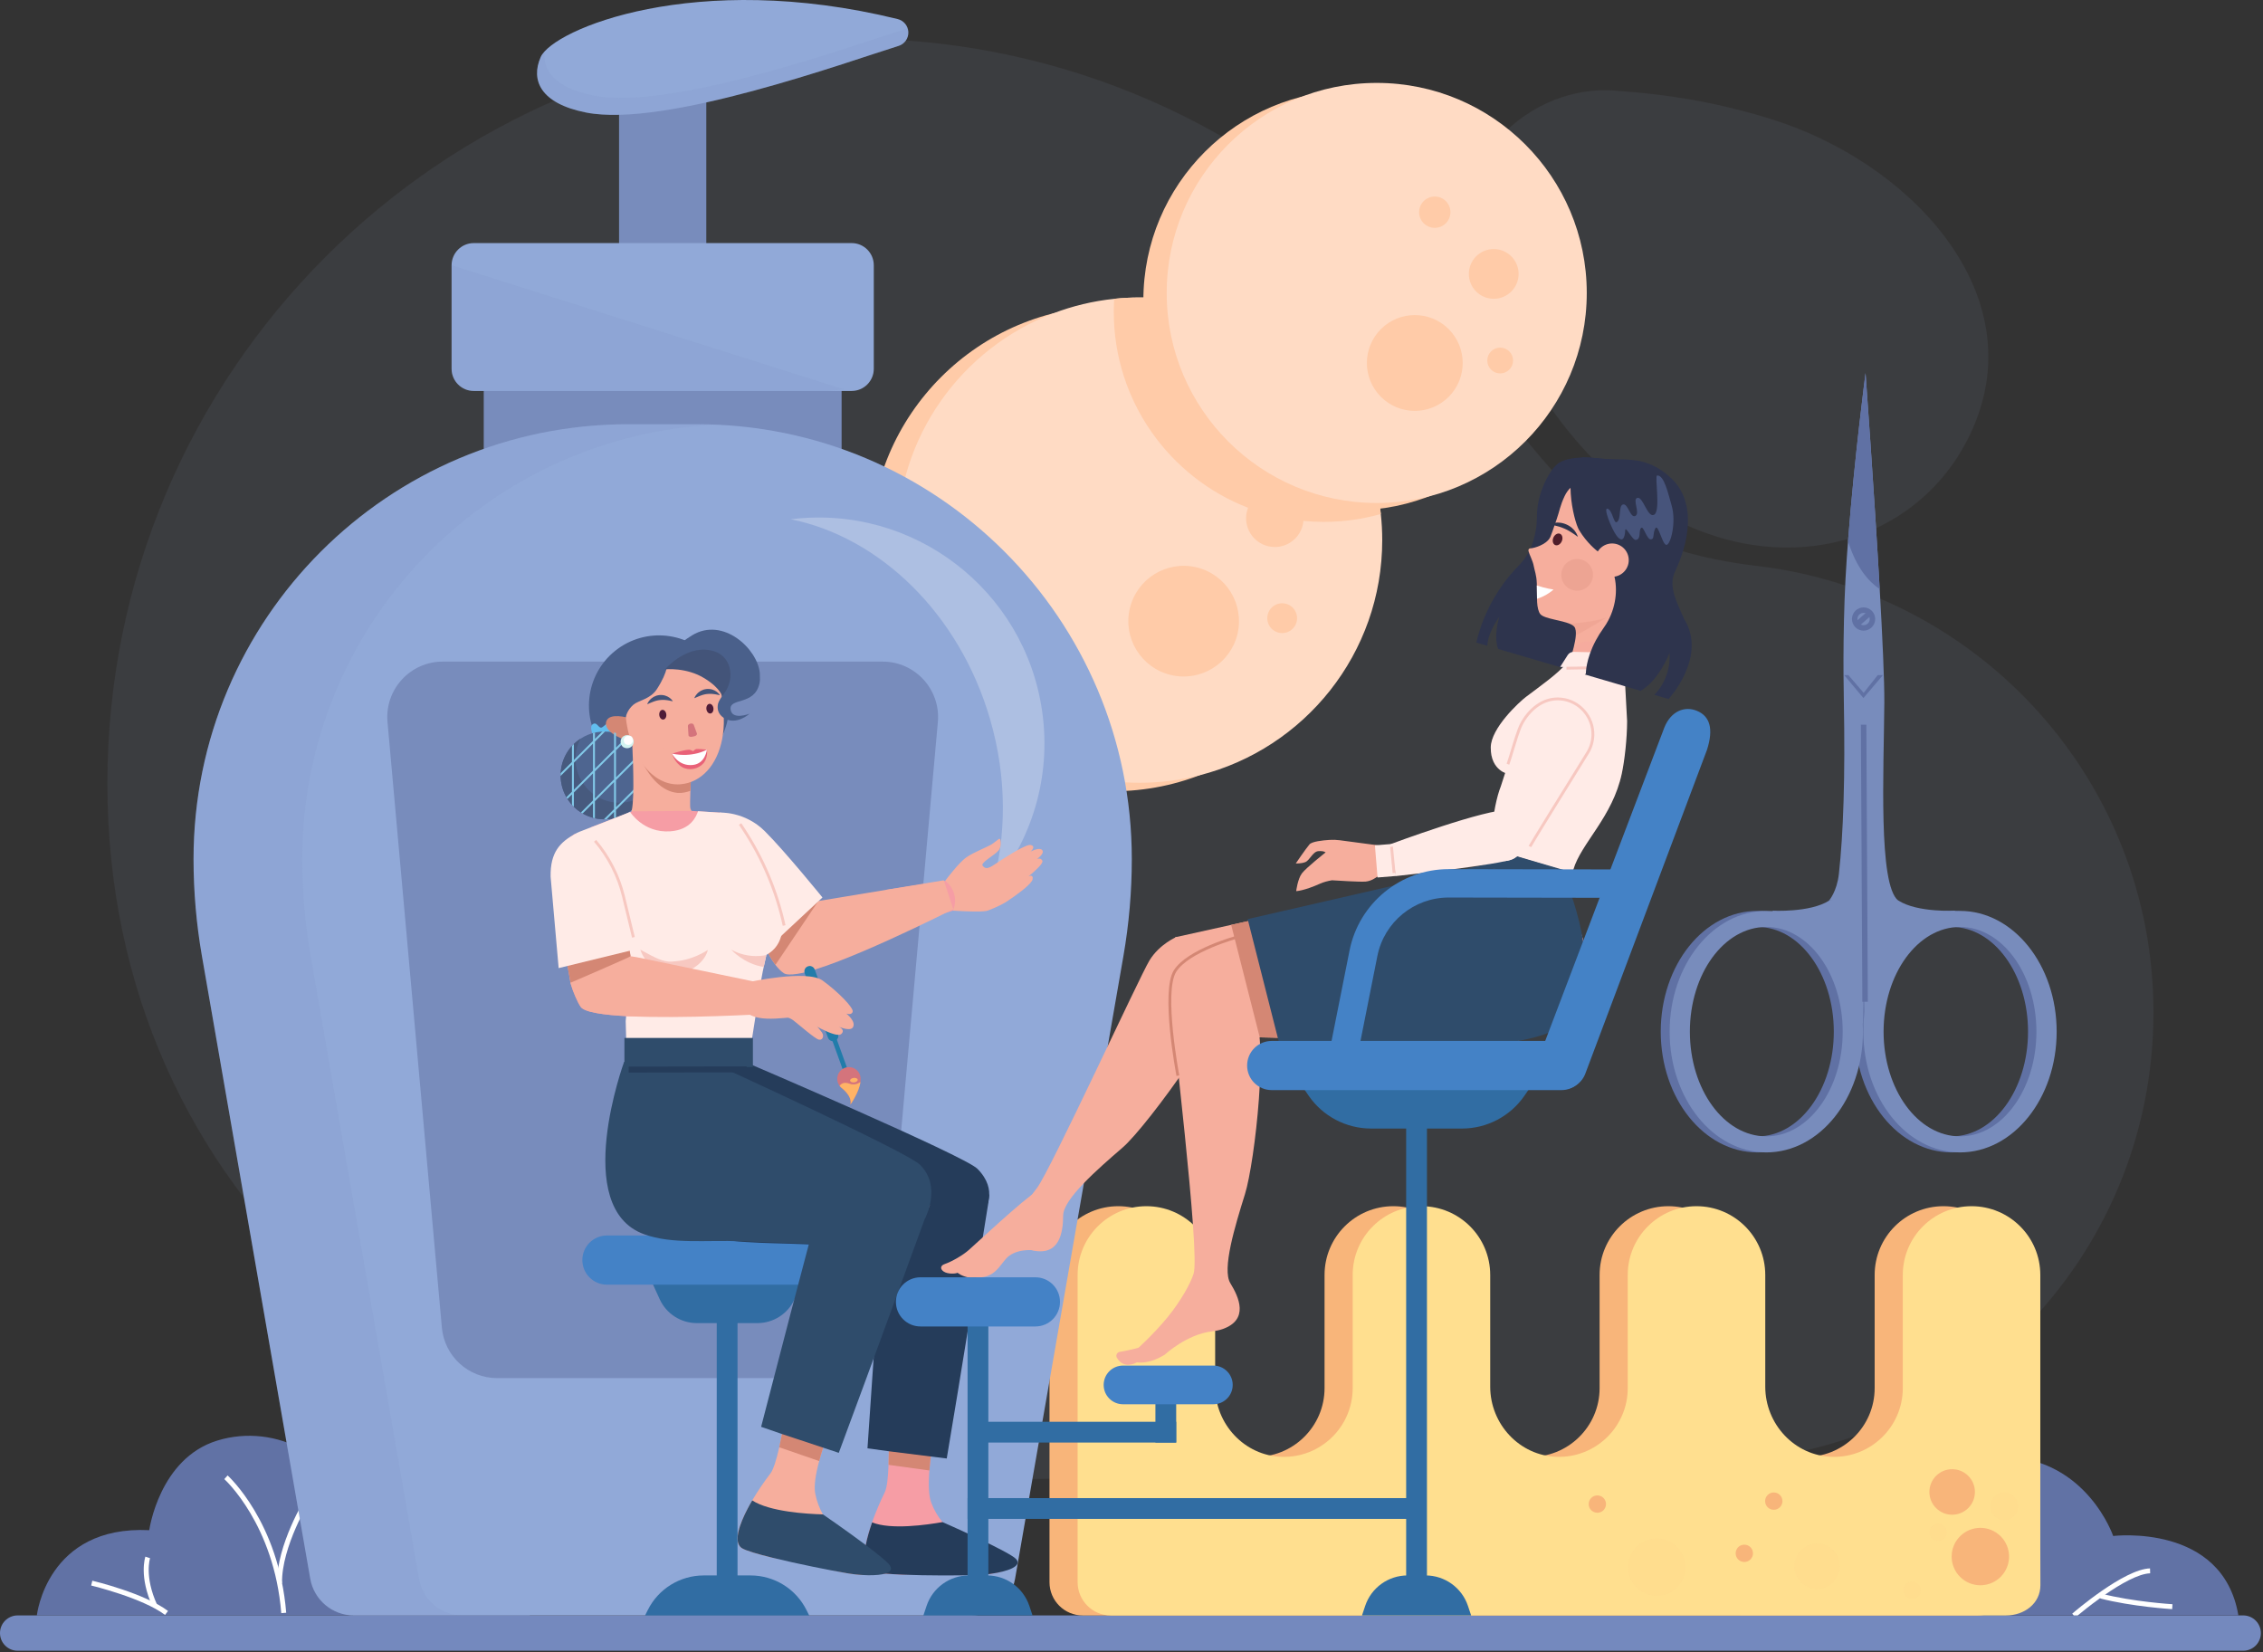 <svg width="778" height="568" viewBox="0 0 778 568" fill="none" xmlns="http://www.w3.org/2000/svg">
<rect x="0" y="0" width="778" height="568" fill="#333333" stroke="none"/>
<g opacity="0.4">
<g opacity="0.4">
<path opacity="0.4" d="M293.047 13.254C379.285 13.254 455.567 55.873 501.985 121.201C501.985 121.201 531.546 163.531 547.255 174.778C563.748 186.589 583.899 192.19 604.046 194.559C680.801 203.574 740.351 268.848 740.351 348.03C740.351 432.933 672.497 501.598 587.604 502.558C541.879 503.072 362.714 509.324 293.047 509.324C151.587 509.324 36.911 410.875 36.911 269.408C36.911 127.936 151.587 13.254 293.047 13.254Z" fill="#B1C7F2"/>
</g>
<g opacity="0.4">
<path opacity="0.4" d="M554.925 31.125C522.338 28.848 493.607 61.956 506.589 91.932C517.964 118.195 534.053 146.867 555.072 164.743C602.141 204.777 661.113 190.721 679.249 144.87C697.386 99.02 655.687 55.304 608.503 40.807C591.019 35.436 574.934 32.526 554.925 31.125Z" fill="#B1C7F2"/>
</g>
</g>
<path d="M12.665 555.363C12.665 555.363 16.062 524.358 51.311 526.057C51.311 526.057 54.708 501.424 74.671 495.263C94.63 489.103 117.99 500.359 123.512 525.313C123.512 525.313 140.501 510.802 163.434 519.915C186.368 529.027 182.122 555.363 182.122 555.363H12.665Z" fill="#6172A5"/>
<path d="M96.7 554.583C94.253 524.101 77.292 508.654 77.117 508.502L78.246 507.235C78.425 507.392 95.892 523.247 98.393 554.449L96.7 554.583Z" fill="white"/>
<path d="M95.272 544.272C95.02 531.29 104.857 515.182 105.279 514.502L106.725 515.393C106.624 515.554 96.728 531.754 96.971 544.235L95.272 544.272Z" fill="white"/>
<path d="M128.681 555.074L127.4 553.958C128.116 553.136 145.137 533.792 162.819 532.011L162.989 533.7C145.982 535.412 128.855 554.876 128.681 555.074Z" fill="white"/>
<path d="M56.741 555.193C48.997 549.349 31.517 545.121 31.343 545.08L31.738 543.427C32.467 543.602 49.741 547.779 57.765 553.834L56.741 555.193Z" fill="white"/>
<path d="M52.454 552.361C47.726 542.018 49.893 535.426 49.985 535.151L51.591 535.697C51.568 535.761 49.572 541.977 53.997 551.654L52.454 552.361Z" fill="white"/>
<path d="M6.073 555.363H771.193C774.549 555.363 777.266 558.085 777.266 561.436C777.266 564.792 774.544 567.51 771.193 567.51H6.073C2.717 567.51 5.79714e-06 564.787 5.79714e-06 561.436C-0.005 558.085 2.717 555.363 6.073 555.363Z" fill="#7489BE"/>
<path d="M769.537 555.363H598.239C598.239 555.363 610.977 517.987 651.322 531.575C651.322 531.575 661.522 499.721 689.541 500.786C717.574 501.846 726.493 528.054 726.493 528.054C726.493 528.054 764.157 523.5 769.537 555.363Z" fill="#6172A5"/>
<path d="M683.568 555.175L681.893 554.904C685.51 532.442 671.583 516.279 671.44 516.118L672.717 514.998C672.863 515.163 687.319 531.901 683.568 555.175Z" fill="white"/>
<path d="M684 541.431L682.701 540.338C682.83 540.186 695.591 524.923 697.758 515.37L699.415 515.746C697.152 525.699 684.537 540.792 684 541.431Z" fill="white"/>
<path d="M683.284 549.515C673.236 548.968 664.349 538.626 663.973 538.185L665.267 537.083C665.354 537.184 674.062 547.311 683.376 547.816L683.284 549.515Z" fill="white"/>
<path d="M739.208 540.889C735.155 541.013 728.999 544.566 723.734 548.197C723.151 548.596 722.591 548.991 722.04 549.391C718.561 551.892 715.659 554.252 714.31 555.363H712.933L712.414 554.762C713.139 554.128 730.238 539.438 739.162 539.195L739.208 540.889Z" fill="white"/>
<path d="M746.777 553.205C746.64 553.196 733.029 552.37 722.008 549.524L722.435 547.88C733.296 550.685 746.745 551.502 746.878 551.511L746.777 553.205Z" fill="white"/>
<path d="M646.727 555.161C637.767 547.71 618.845 541.752 618.657 541.692L619.162 540.072C619.952 540.32 638.598 546.191 647.815 553.857L646.727 555.161Z" fill="white"/>
<path d="M639.989 549.28L638.29 549.23C638.511 541.674 635.228 535.775 635.196 535.72L636.674 534.884C636.821 535.137 640.223 541.256 639.989 549.28Z" fill="white"/>
<path d="M691.771 438.317C691.771 425.262 681.186 414.676 668.131 414.676C655.076 414.676 644.491 425.262 644.491 438.317V472.636V477.213C644.491 490.489 633.543 501.213 620.185 500.845C607.309 500.492 597.211 489.603 597.211 476.722V472.636V438.317C597.211 425.262 586.625 414.676 573.57 414.676C560.515 414.676 549.93 425.262 549.93 438.317V472.636V477.213C549.93 490.489 538.982 501.213 525.624 500.845C512.748 500.492 502.65 489.603 502.65 476.722V472.636V438.317C502.65 425.262 492.064 414.676 479.01 414.676C465.955 414.676 455.369 425.262 455.369 438.317V472.636V477.213C455.369 490.489 444.421 501.213 431.064 500.845C418.188 500.492 408.089 489.603 408.089 476.722V472.636V438.317C408.089 425.262 397.504 414.676 384.449 414.676C371.394 414.676 360.809 425.262 360.809 438.317V472.636V532.883V543.942C360.809 550.258 365.931 555.381 372.248 555.381H679.951C686.268 555.381 691.39 550.258 691.39 543.942V532.883H691.771V438.317Z" fill="#F8B57A"/>
<path d="M701.443 438.317C701.443 425.262 690.858 414.676 677.803 414.676C664.748 414.676 654.163 425.262 654.163 438.317V472.636V477.213C654.163 490.489 643.215 501.213 629.857 500.845C616.981 500.492 606.882 489.603 606.882 476.722V472.636V438.317C606.882 425.262 596.297 414.676 583.242 414.676C570.187 414.676 559.602 425.262 559.602 438.317V472.636V477.213C559.602 490.489 548.654 501.213 535.296 500.845C522.42 500.492 512.322 489.603 512.322 476.722V472.636V438.317C512.322 425.262 501.736 414.676 488.681 414.676C475.627 414.676 465.041 425.262 465.041 438.317V472.636V477.213C465.041 490.489 454.093 501.213 440.735 500.845C427.86 500.492 417.761 489.603 417.761 476.722V472.636V438.317C417.761 425.262 407.176 414.676 394.121 414.676C381.066 414.676 370.48 425.262 370.48 438.317V472.636V532.883V543.942C370.48 550.258 375.603 555.381 381.92 555.381H689.623C695.939 555.381 701.475 551.273 701.475 544.951L701.443 532.883V438.317Z" fill="#FFDF8F"/>
<path d="M687.809 542.107C691.663 538.252 691.663 532.003 687.809 528.149C683.954 524.295 677.706 524.295 673.852 528.149C669.997 532.003 669.997 538.252 673.852 542.107C677.706 545.961 683.954 545.961 687.809 542.107Z" fill="#F8B57A"/>
<path d="M602.663 534.017C602.663 535.66 601.332 536.996 599.684 536.996C598.036 536.996 596.705 535.665 596.705 534.017C596.705 532.373 598.036 531.037 599.684 531.037C601.332 531.037 602.663 532.373 602.663 534.017Z" fill="#F8B57A"/>
<path d="M552.133 517.087C552.133 518.73 550.802 520.066 549.154 520.066C547.511 520.066 546.175 518.735 546.175 517.087C546.175 515.439 547.506 514.107 549.154 514.107C550.797 514.112 552.133 515.443 552.133 517.087Z" fill="#F8B57A"/>
<path d="M612.789 516.068C612.789 517.711 611.458 519.047 609.81 519.047C608.167 519.047 606.831 517.716 606.831 516.068C606.831 514.424 608.162 513.088 609.81 513.088C611.454 513.088 612.789 514.424 612.789 516.068Z" fill="#F8B57A"/>
<path d="M676.668 518.456C679.724 515.399 679.724 510.443 676.668 507.387C673.611 504.33 668.656 504.33 665.6 507.387C662.543 510.443 662.543 515.399 665.6 518.456C668.656 521.512 673.611 521.512 676.668 518.456Z" fill="#F8B57A"/>
<g opacity="0.5">
<g opacity="0.5">
<g opacity="0.5">
<path opacity="0.5" d="M579.191 541.043C580.444 535.738 577.159 530.422 571.854 529.169C566.55 527.917 561.234 531.202 559.982 536.506C558.729 541.811 562.014 547.127 567.319 548.38C572.623 549.632 577.939 546.347 579.191 541.043Z" fill="#F8B57A"/>
</g>
</g>
<g opacity="0.5">
<g opacity="0.5">
<path opacity="0.5" d="M693.67 518.945C694.275 516.384 692.689 513.818 690.128 513.213C687.567 512.608 685 514.194 684.396 516.755C683.791 519.317 685.377 521.883 687.938 522.488C690.499 523.093 693.065 521.507 693.67 518.945Z" fill="#F8B57A"/>
</g>
</g>
<g opacity="0.5">
<g opacity="0.5">
<path opacity="0.5" d="M669.274 526.787C669.274 528.43 667.942 529.766 666.295 529.766C664.647 529.766 663.315 528.435 663.315 526.787C663.315 525.143 664.647 523.807 666.295 523.807C667.942 523.807 669.274 525.143 669.274 526.787Z" fill="#F8B57A"/>
</g>
</g>
<g opacity="0.5">
<g opacity="0.5">
<path opacity="0.5" d="M660.341 546.696C660.341 548.339 659.01 549.675 657.362 549.675C655.714 549.675 654.383 548.344 654.383 546.696C654.383 545.048 655.714 543.717 657.362 543.717C659.01 543.717 660.341 545.048 660.341 546.696Z" fill="#F8B57A"/>
</g>
</g>
<g opacity="0.5">
<g opacity="0.5">
<path opacity="0.5" d="M624.697 546.269C629.019 546.269 632.523 542.765 632.523 538.442C632.523 534.119 629.019 530.615 624.697 530.615C620.374 530.615 616.87 534.119 616.87 538.442C616.87 542.765 620.374 546.269 624.697 546.269Z" fill="#F8B57A"/>
</g>
</g>
</g>
<path d="M382.521 272.029C428.588 272.029 465.932 234.683 465.932 188.614C465.932 142.545 428.588 105.199 382.521 105.199C336.455 105.199 299.11 142.545 299.11 188.614C299.11 234.683 336.455 272.029 382.521 272.029Z" fill="#FFCBA8"/>
<path d="M475.2 185.694C475.2 224.7 448.434 257.445 412.262 266.571C405.707 268.223 398.849 269.105 391.784 269.105C345.72 269.105 308.378 231.76 308.378 185.694C308.378 150.09 330.678 119.7 362.066 107.737C368.695 105.203 375.727 103.491 383.044 102.734C385.918 102.426 388.837 102.274 391.784 102.274C434.823 102.274 470.247 134.858 474.713 176.715C475.039 179.662 475.2 182.655 475.2 185.694Z" fill="#FFDBC4"/>
<path d="M425.445 217.92C427.859 207.695 421.528 197.449 411.304 195.035C401.08 192.621 390.834 198.952 388.42 209.177C386.006 219.402 392.337 229.648 402.561 232.062C412.785 234.476 423.031 228.145 425.445 217.92Z" fill="#FFCBA8"/>
<path d="M447.89 180.45C449.144 175.14 445.856 169.819 440.546 168.566C435.237 167.312 429.916 170.6 428.663 175.909C427.409 181.219 430.697 186.54 436.006 187.794C441.316 189.048 446.636 185.76 447.89 180.45Z" fill="#FFCBA8"/>
<path d="M444.424 216.145C446.424 214.144 446.424 210.9 444.424 208.9C442.423 206.899 439.18 206.899 437.179 208.9C435.178 210.9 435.178 214.144 437.179 216.145C439.18 218.145 442.423 218.145 444.424 216.145Z" fill="#FFCBA8"/>
<path d="M414.837 159.836C418.272 159.836 421.057 157.051 421.057 153.615C421.057 150.18 418.272 147.395 414.837 147.395C411.402 147.395 408.617 150.18 408.617 153.615C408.617 157.051 411.402 159.836 414.837 159.836Z" fill="#FFB3A8"/>
<path d="M474.717 176.715C471.665 177.573 468.534 178.239 465.339 178.698C461.998 179.171 458.582 179.419 455.112 179.419C452.739 179.419 450.389 179.3 448.075 179.079C441.428 178.436 435.043 176.889 429.039 174.557C402.053 164.109 382.906 137.893 382.906 107.209C382.906 106.539 382.915 105.869 382.938 105.208C382.957 104.377 382.989 103.555 383.039 102.734C385.913 102.426 388.832 102.274 391.779 102.274C434.823 102.274 470.246 134.858 474.717 176.715Z" fill="#FFCBA8"/>
<path d="M465.285 175.457C505.163 175.457 537.491 143.128 537.491 103.248C537.491 63.367 505.163 31.038 465.285 31.038C425.407 31.038 393.079 63.367 393.079 103.248C393.079 143.128 425.407 175.457 465.285 175.457Z" fill="#FFCBA8"/>
<path d="M473.308 172.923C513.187 172.923 545.514 140.594 545.514 100.714C545.514 60.834 513.187 28.504 473.308 28.504C433.43 28.504 401.103 60.834 401.103 100.714C401.103 140.594 433.43 172.923 473.308 172.923Z" fill="#FFDBC4"/>
<path d="M498.04 136.436C504.472 130.004 504.472 119.575 498.04 113.143C491.608 106.711 481.179 106.711 474.748 113.143C468.316 119.575 468.316 130.004 474.748 136.436C481.179 142.868 491.608 142.868 498.04 136.436Z" fill="#FFCBA8"/>
<path d="M513.529 102.724C518.252 102.724 522.081 98.895 522.081 94.172C522.081 89.449 518.252 85.62 513.529 85.62C508.806 85.62 504.978 89.449 504.978 94.172C504.978 98.895 508.806 102.724 513.529 102.724Z" fill="#FFCBA8"/>
<path d="M515.747 128.376C518.196 128.376 520.181 126.391 520.181 123.942C520.181 121.493 518.196 119.507 515.747 119.507C513.298 119.507 511.312 121.493 511.312 123.942C511.312 126.391 513.298 128.376 515.747 128.376Z" fill="#FFCBA8"/>
<path d="M493.263 78.335C496.237 78.335 498.648 75.924 498.648 72.95C498.648 69.976 496.237 67.565 493.263 67.565C490.29 67.565 487.879 69.976 487.879 72.95C487.879 75.924 490.29 78.335 493.263 78.335Z" fill="#FFCBA8"/>
<path d="M289.338 128.817H166.308V159.321H289.338V128.817Z" fill="#788CBC"/>
<path d="M242.819 29.17H212.826V91.198H242.819V29.17Z" fill="#788CBC"/>
<path d="M239.643 145.848H216.003C133.455 145.848 66.537 212.769 66.537 295.321C66.537 306.486 67.501 317.627 69.411 328.626L106.661 542.734C107.933 550.038 114.272 555.372 121.685 555.372H333.956C341.369 555.372 347.713 550.038 348.98 542.734L386.231 328.626C388.145 317.627 389.104 306.486 389.104 295.321C389.113 212.769 322.191 145.848 239.643 145.848Z" fill="#91A9D8"/>
<path d="M300.401 91.193V126.783C300.401 130.993 296.986 134.408 292.777 134.408H162.879C158.67 134.408 155.255 130.993 155.255 126.783V91.193C155.255 86.983 158.67 83.568 162.879 83.568H292.777C296.986 83.563 300.401 86.983 300.401 91.193Z" fill="#91A9D8"/>
<path d="M312.275 10.959C312.39 13.149 311.004 15.141 308.906 15.788C291.385 21.219 228.585 44.034 201.511 38.695C185.596 35.555 182.443 27.435 185.876 19.631C190.072 10.096 239.051 -10.525 308.603 6.548C310.669 7.057 312.165 8.843 312.275 10.959Z" fill="#91A9D8"/>
<g opacity="0.6">
<g opacity="0.6">
<g opacity="0.6">
<path opacity="0.6" d="M159.055 555.377H121.69C114.277 555.377 107.933 550.047 106.666 542.739L69.415 328.626C68.461 323.126 67.74 317.59 67.258 312.04C66.785 306.481 66.542 300.908 66.542 295.321C66.542 212.769 133.46 145.848 216.008 145.848H239.648C241.952 145.848 244.229 145.903 246.51 146.009C167.148 149.585 103.907 215.074 103.907 295.321C103.907 300.903 104.151 306.476 104.623 312.04C105.105 317.59 105.831 323.131 106.781 328.626L144.031 542.739C145.298 550.047 151.642 555.377 159.055 555.377Z" fill="#788CBC"/>
</g>
</g>
<g opacity="0.6">
<g opacity="0.6">
<path opacity="0.6" d="M290.229 133.899L283.954 134.408H162.879C158.67 134.408 155.255 130.993 155.255 126.783V91.193L290.229 133.899Z" fill="#788CBC"/>
</g>
</g>
<g opacity="0.6">
<g opacity="0.6">
<path opacity="0.6" d="M312.271 10.954C312.386 13.149 311.004 15.141 308.906 15.788C291.38 21.219 228.585 44.034 201.511 38.695C185.596 35.555 182.447 27.43 185.876 19.631C186.152 18.997 186.629 18.318 187.295 17.602C186.349 24.097 190.728 30.216 204.049 32.847C231.123 38.186 293.919 15.366 311.445 9.935C311.651 9.876 311.849 9.798 312.041 9.706C312.174 10.11 312.248 10.523 312.271 10.954Z" fill="#788CBC"/>
</g>
</g>
</g>
<path d="M303.44 227.45H152.211C141.011 227.45 132.221 237.063 133.221 248.222L151.913 456.418C152.794 466.246 161.034 473.779 170.903 473.779H284.748C294.617 473.779 302.852 466.246 303.738 456.418L322.43 248.222C323.431 237.063 314.64 227.45 303.44 227.45Z" fill="#788CBC"/>
<g opacity="0.5">
<path opacity="0.5" d="M358.307 244.692C361.502 267.356 354.566 289.106 340.947 305.361C346.06 287.669 346.253 267.415 340.373 247.231C329.723 210.685 302.204 184.629 271.89 178.519C313.85 173.29 352.386 202.684 358.307 244.692Z" fill="white"/>
</g>
<path d="M652.566 309.593H628.797C628.797 309.593 631.505 306.605 632.194 300.426C633.722 286.673 634.402 267.319 633.892 240.492C633.722 231.508 633.534 211.332 634.911 191.763C635.044 189.839 635.187 187.911 635.338 185.988C637.62 156.595 641.361 128.262 641.361 128.262C641.361 128.262 644.321 168.893 646.231 202.519C647.177 219.146 647.865 234.056 647.815 241.506C647.64 265.281 645.689 303.993 652.566 309.593Z" fill="#788CBC"/>
<path d="M640.681 216.814C638.477 216.814 636.683 215.019 636.683 212.815C636.683 210.612 638.477 208.817 640.681 208.817C642.884 208.817 644.679 210.612 644.679 212.815C644.679 215.023 642.884 216.814 640.681 216.814ZM640.681 210.704C639.515 210.704 638.565 211.654 638.565 212.82C638.565 213.986 639.515 214.936 640.681 214.936C641.847 214.936 642.797 213.986 642.797 212.82C642.792 211.649 641.847 210.704 640.681 210.704Z" fill="#6071A4"/>
<path d="M647.35 232.086L640.625 239.982L634.011 232.086H635.452L640.713 238.201L645.556 232.086H647.35Z" fill="#6071A4"/>
<path d="M646.226 202.523C642.544 200.04 638.161 195.243 635.333 185.988C637.614 156.595 641.355 128.262 641.355 128.262C641.355 128.262 644.321 168.893 646.226 202.523Z" fill="#6071A4"/>
<path d="M670.949 313.16C652.597 313.16 637.72 331.747 637.72 354.673C637.72 377.598 652.597 396.185 670.949 396.185C689.301 396.185 704.179 377.598 704.179 354.673C704.174 331.747 689.297 313.16 670.949 313.16ZM670.949 390.672C656.439 390.672 644.679 374.554 644.679 354.673C644.679 334.791 656.439 318.674 670.949 318.674C685.455 318.674 697.22 334.791 697.22 354.673C697.215 374.554 685.455 390.672 670.949 390.672Z" fill="#6071A4"/>
<path d="M604.179 313.16C585.826 313.16 570.949 331.747 570.949 354.673C570.949 377.598 585.826 396.185 604.179 396.185C622.531 396.185 637.408 377.598 637.408 354.673C637.408 331.747 622.531 313.16 604.179 313.16ZM604.179 390.672C589.669 390.672 577.908 374.554 577.908 354.673C577.908 334.791 589.669 318.674 604.179 318.674C618.689 318.674 630.449 334.791 630.449 354.673C630.444 374.554 618.684 390.672 604.179 390.672Z" fill="#6071A4"/>
<path d="M673.832 313.16C655.48 313.16 640.603 331.747 640.603 354.673C640.603 377.598 655.48 396.185 673.832 396.185C692.184 396.185 707.061 377.598 707.061 354.673C707.061 331.747 692.184 313.16 673.832 313.16ZM673.832 390.672C659.322 390.672 647.561 374.554 647.561 354.673C647.561 334.791 659.322 318.674 673.832 318.674C688.337 318.674 700.102 334.791 700.102 354.673C700.102 374.554 688.337 390.672 673.832 390.672Z" fill="#788CBC"/>
<path d="M607.235 313.16C588.883 313.16 574.006 331.747 574.006 354.673C574.006 377.598 588.883 396.185 607.235 396.185C625.587 396.185 640.465 377.598 640.465 354.673C640.46 331.747 625.583 313.16 607.235 313.16ZM607.235 390.672C592.725 390.672 580.965 374.554 580.965 354.673C580.965 334.791 592.725 318.674 607.235 318.674C621.745 318.674 633.506 334.791 633.506 354.673C633.501 374.554 621.741 390.672 607.235 390.672Z" fill="#788CBC"/>
<path d="M609.122 313.078C609.122 313.078 622.287 313.84 628.87 309.598L639.643 307.624L641.107 309.681L640.515 352.382L627.185 323.434L609.122 313.078Z" fill="#788CBC"/>
<path d="M672.405 313.078C672.405 313.078 659.24 313.84 652.657 309.598L642.31 305.843L640.424 309.685L641.016 352.387L654.346 323.439L672.405 313.078Z" fill="#788CBC"/>
<path d="M642.308 209.966L637.725 213.978L638.967 215.398L643.55 211.385L642.308 209.966Z" fill="#6071A4"/>
<path d="M641.634 249.141L639.752 249.151L640.261 344.401L642.143 344.391L641.634 249.141Z" fill="#6071A4"/>
<path d="M239.565 454.866H260.4C265.895 454.866 270.88 451.662 273.161 446.663L275.695 441.104H224.27L226.803 446.663C229.085 451.662 234.07 454.866 239.565 454.866Z" fill="#316DA3"/>
<path d="M258.031 541.619H241.933C233.794 541.619 226.358 546.214 222.713 553.49L221.768 555.381H278.192L277.246 553.49C273.606 546.214 266.165 541.619 258.031 541.619Z" fill="#316DA3"/>
<path d="M246.409 544.164H253.557V445.733H246.409V544.164Z" fill="#316DA3"/>
<path d="M291.302 441.655H208.658C203.989 441.655 200.207 437.872 200.207 433.203C200.207 428.535 203.989 424.752 208.658 424.752H291.302C295.97 424.752 299.753 428.535 299.753 433.203C299.757 437.867 295.97 441.655 291.302 441.655Z" fill="#4482C6"/>
<path d="M241.669 261.317C252.041 252.978 253.689 237.81 245.351 227.438C237.013 217.066 221.845 215.417 211.474 223.756C201.102 232.095 199.454 247.263 207.792 257.635C216.13 268.007 231.298 269.655 241.669 261.317Z" fill="#4A608B"/>
<path d="M203.678 252.161C203.678 252.161 202.521 249.604 203.953 248.869C205.385 248.135 205.831 250.747 207.024 250.031C208.217 249.315 209.012 247.713 210.223 249.113C211.435 250.513 212.693 252.179 213.556 251.197C214.649 249.957 215.649 249.609 216.127 250.825C216.604 252.037 217.063 253.639 217.761 253.345C218.459 253.051 219.725 251.752 220.703 252.831C221.424 253.625 220.097 255.572 221.566 255.939C223.04 256.306 224.678 255.278 225.252 256.94C225.707 258.253 224.141 260.649 224.931 260.3C225.72 259.951 227.965 261.608 226.528 262.967C225.092 264.326 223.641 264.822 223.641 264.822L203.678 252.161Z" fill="#62BEEF"/>
<path d="M217.408 278.275C223.86 272.992 224.807 263.479 219.524 257.027C214.241 250.576 204.728 249.629 198.277 254.912C191.825 260.196 190.878 269.709 196.162 276.16C201.445 282.612 210.957 283.559 217.408 278.275Z" fill="#4A608B"/>
<path d="M221.236 273.489C218.807 278.189 213.988 281.467 208.328 281.66C199.992 281.935 193.014 275.408 192.734 267.076C192.551 261.622 195.282 256.747 199.537 253.96C198.39 256.173 197.779 258.698 197.871 261.37C198.151 269.701 205.128 276.229 213.464 275.954C216.338 275.853 219 274.962 221.236 273.489Z" fill="#435479"/>
<path d="M223.902 253.01C223.315 255.007 219.353 255.599 215.052 254.328C210.755 253.056 207.974 250.508 208.336 248.406C208.814 245.615 212.885 245.817 217.187 247.088C221.488 248.36 224.494 251.009 223.902 253.01Z" fill="#D48774"/>
<g opacity="0.2">
<path opacity="0.2" d="M221.785 272.343C224.976 264.639 221.317 255.807 213.614 252.616C205.91 249.424 197.078 253.083 193.887 260.787C190.696 268.491 194.354 277.323 202.058 280.514C209.762 283.706 218.594 280.047 221.785 272.343Z" fill="#B0E7FF"/>
</g>
<path d="M196.636 262.866V272.171L194.722 274.085C194.832 274.283 194.952 274.476 195.076 274.664L196.636 273.103V276.72C196.847 276.95 197.068 277.175 197.293 277.395V272.447L203.871 265.868V275.173L199.721 279.319C199.909 279.443 200.102 279.557 200.299 279.672L203.866 276.105V281.155C204.082 281.215 204.302 281.27 204.527 281.316V275.449L211.1 268.871V278.176L207.603 281.674C207.671 281.678 207.74 281.678 207.814 281.678C208.062 281.678 208.305 281.669 208.553 281.66L211.1 279.112V281.32C211.321 281.274 211.541 281.219 211.761 281.16V278.451L218.339 271.873V277.404C218.564 277.184 218.78 276.959 218.996 276.73V271.216L222.893 267.319C222.907 267.076 222.911 266.828 222.911 266.58C222.911 266.511 222.911 266.442 222.907 266.369L218.996 270.28V260.975L220.91 259.061C220.8 258.863 220.68 258.67 220.556 258.482L218.996 260.043V256.426C218.785 256.196 218.564 255.971 218.339 255.751V260.699L211.761 267.278V257.973L215.911 253.827C215.723 253.703 215.53 253.589 215.333 253.474L211.766 257.041V251.991C211.55 251.931 211.33 251.876 211.105 251.83V257.697L204.532 264.275V254.975L208.029 251.477C207.961 251.472 207.892 251.472 207.818 251.472C207.57 251.472 207.327 251.482 207.079 251.491L204.532 254.038V251.83C204.311 251.876 204.091 251.931 203.871 251.991V254.7L197.293 261.278V255.746C197.068 255.967 196.852 256.191 196.636 256.421V261.934L192.739 265.832C192.725 266.075 192.721 266.323 192.721 266.571C192.721 266.64 192.721 266.708 192.725 266.782L196.636 262.866ZM211.766 268.205L218.344 261.631V270.936L211.766 277.51V268.205ZM204.532 265.207L211.105 258.629V267.934L204.532 274.512V265.207ZM197.293 262.21L203.871 255.636V264.941L197.293 271.515V262.21Z" fill="#82C9E8"/>
<path d="M238.091 279.264C243.131 285.19 244.545 293.38 240.997 300.302C238.316 305.526 234.529 309.492 229.392 307.9C224.265 306.311 219.441 302.088 215.534 297.663C210.935 292.452 211.669 284.703 216.627 279.833C216.682 279.778 216.732 279.727 216.769 279.677C218.197 277.9 217.733 263.803 217.412 256.82C217.301 254.475 217.21 252.932 217.21 252.932L237.797 261.457C237.797 261.457 237.513 267.213 237.352 271.882C237.26 274.65 237.21 277.033 237.297 277.616C237.393 278.231 237.678 278.777 238.091 279.264Z" fill="#F6AE9D"/>
<path d="M237.807 261.461C237.807 261.461 237.522 267.218 237.362 271.887C235.971 272.355 234.493 272.722 232.964 272.593C221.989 271.657 217.215 252.937 217.215 252.937L237.807 261.461Z" fill="#D48774"/>
<path d="M248.708 244.463C248.777 245.257 248.823 246.042 248.842 246.808C248.91 249.374 248.713 251.803 248.282 254.048C246.579 262.935 241.222 268.994 233.996 269.619C224.393 270.445 216.278 259.809 215.08 245.909C214.726 241.8 214.455 240.831 215.369 237.301C216.714 235.672 228.639 227.656 236.131 228.547C241.419 229.176 246.601 230.856 246.601 230.856C247.492 233.381 248.327 240.019 248.708 244.463Z" fill="#F6AE9D"/>
<path d="M231.045 259.093C231.045 259.093 236.351 257.394 237.334 257.821C238.316 258.248 238.316 258.248 238.316 258.248C238.316 258.248 238.89 257.614 239.353 257.509C239.817 257.408 243.039 257.711 243.039 257.711C243.039 257.711 243.48 260.103 242.071 262.127C241.993 262.237 241.952 262.278 241.883 262.352C240.065 264.45 236.939 265.056 234.501 263.729C234.006 263.458 233.363 262.88 233.019 262.517C231.545 260.961 231.045 259.093 231.045 259.093Z" fill="#E96278"/>
<path d="M243.035 257.716C243.035 257.716 238.27 260.598 231.045 259.093C231.045 259.093 233.216 263.559 238.238 262.981C242.512 262.494 243.035 257.716 243.035 257.716Z" fill="white"/>
<path d="M237.857 253.299L238.739 253.111C239.336 252.983 239.726 252.533 239.583 252.138L238.5 249.168C238.376 248.824 237.885 248.649 237.366 248.759C236.848 248.869 236.471 249.232 236.494 249.599L236.696 252.758C236.719 253.175 237.261 253.428 237.857 253.299Z" fill="#D4747C"/>
<path d="M226.653 245.849C226.754 246.767 227.378 247.451 228.048 247.373C228.718 247.295 229.177 246.492 229.076 245.573C228.975 244.655 228.351 243.971 227.681 244.049C227.011 244.123 226.552 244.931 226.653 245.849Z" fill="#4F1D38"/>
<path d="M231.316 241.107C231.316 241.107 231.242 240.946 231.059 240.717C230.88 240.483 230.591 240.17 230.177 239.877C229.975 239.725 229.737 239.583 229.48 239.454C229.218 239.321 228.929 239.216 228.621 239.119C228.309 239.041 227.983 238.958 227.644 238.945C227.304 238.899 226.955 238.931 226.611 238.963C226.262 238.991 225.931 239.105 225.601 239.188C225.28 239.298 224.981 239.454 224.692 239.592C224.421 239.762 224.173 239.95 223.939 240.12C223.71 240.299 223.535 240.515 223.361 240.694C223.191 240.877 223.044 241.052 222.943 241.235C222.833 241.405 222.746 241.566 222.677 241.694C222.539 241.951 222.479 242.108 222.479 242.108C222.479 242.108 222.645 242.057 222.906 241.947C223.035 241.892 223.191 241.832 223.356 241.745C223.517 241.658 223.723 241.593 223.93 241.511C224.141 241.437 224.343 241.323 224.577 241.249C224.811 241.176 225.046 241.088 225.289 241.001C225.541 240.946 225.789 240.868 226.042 240.804C226.303 240.781 226.551 240.685 226.813 240.68C227.074 240.648 227.331 240.616 227.593 240.62C227.855 240.597 228.112 240.625 228.364 240.625C228.617 240.643 228.869 240.657 229.108 240.689C229.347 240.721 229.581 240.749 229.796 240.79C230.233 240.854 230.604 240.942 230.875 241.001C231.155 241.07 231.316 241.107 231.316 241.107Z" fill="#435479"/>
<path d="M242.852 243.774C242.953 244.692 243.577 245.376 244.247 245.298C244.917 245.22 245.376 244.417 245.275 243.499C245.174 242.58 244.55 241.896 243.88 241.974C243.214 242.053 242.751 242.856 242.852 243.774Z" fill="#4F1D38"/>
<path d="M247.515 239.032C247.515 239.032 247.442 238.871 247.258 238.642C247.079 238.408 246.79 238.095 246.377 237.802C246.175 237.65 245.936 237.508 245.679 237.379C245.417 237.246 245.128 237.141 244.821 237.044C244.508 236.966 244.182 236.883 243.843 236.87C243.503 236.824 243.154 236.856 242.81 236.888C242.461 236.916 242.131 237.03 241.8 237.113C241.479 237.223 241.18 237.379 240.891 237.517C240.62 237.687 240.373 237.875 240.138 238.045C239.909 238.224 239.734 238.44 239.56 238.619C239.39 238.802 239.243 238.977 239.142 239.16C239.032 239.33 238.945 239.491 238.876 239.619C238.738 239.877 238.679 240.033 238.679 240.033C238.679 240.033 238.844 239.982 239.106 239.872C239.234 239.817 239.39 239.757 239.555 239.67C239.716 239.583 239.923 239.518 240.129 239.436C240.34 239.358 240.542 239.248 240.777 239.174C241.011 239.101 241.245 239.014 241.488 238.926C241.74 238.871 241.988 238.793 242.241 238.729C242.502 238.706 242.75 238.61 243.012 238.6C243.274 238.568 243.531 238.536 243.792 238.541C244.054 238.518 244.311 238.545 244.563 238.545C244.816 238.564 245.068 238.577 245.307 238.61C245.546 238.642 245.78 238.669 245.996 238.711C246.432 238.775 246.804 238.862 247.074 238.922C247.359 238.995 247.515 239.032 247.515 239.032Z" fill="#435479"/>
<g opacity="0.5">
<g opacity="0.5">
<g opacity="0.5">
<g opacity="0.5">
<g opacity="0.5">
<g opacity="0.5">
<g opacity="0.5">
<g opacity="0.5">
<path opacity="0.5" d="M223.329 254.103C223.696 256.145 225.596 257.504 227.57 257.137C229.544 256.774 230.847 254.823 230.48 252.781C230.113 250.738 228.213 249.379 226.239 249.746C224.265 250.114 222.961 252.06 223.329 254.103Z" fill="#D4747C"/>
</g>
</g>
</g>
</g>
</g>
</g>
</g>
</g>
<g opacity="0.5">
<g opacity="0.5">
<g opacity="0.5">
<g opacity="0.5">
<g opacity="0.5">
<g opacity="0.5">
<g opacity="0.5">
<g opacity="0.5">
<path opacity="0.5" d="M248.841 246.813C248.91 249.379 248.713 251.807 248.281 254.052C246.321 254.392 244.453 253.038 244.086 251.013C243.714 248.97 245.018 247.024 246.991 246.657C247.634 246.537 248.268 246.602 248.841 246.813Z" fill="#D4747C"/>
</g>
</g>
</g>
</g>
</g>
</g>
</g>
</g>
<path d="M215.144 246.565C215.144 246.565 215.498 244.192 217.761 242.268C219.51 240.785 223.568 240.359 225.776 236.994C229.944 230.645 229.448 227.473 229.448 227.473C229.448 227.473 218.197 227.395 214.561 232.472C210.921 237.554 215.144 246.565 215.144 246.565Z" fill="#4A608B"/>
<path d="M228.645 230.112C228.645 230.112 235.906 229.323 242.149 233.165C248.121 236.838 248.401 239.812 248.401 239.812C248.401 239.812 257.431 238.054 255.158 230.204C253.4 224.126 249.301 221.152 240.717 222.258C232.138 223.36 228.645 230.112 228.645 230.112Z" fill="#435479"/>
<path d="M217.237 253.359C218.973 255.526 216.714 258.211 214.286 256.871C214.167 256.807 214.056 256.71 213.974 256.605C212.239 254.438 214.497 251.748 216.925 253.093C217.045 253.157 217.155 253.253 217.237 253.359Z" fill="#D3F4F1"/>
<path d="M217.224 253.41C218.353 254.911 216.829 256.729 215.158 255.87C215.03 255.806 214.915 255.705 214.828 255.595C213.698 254.094 215.222 252.276 216.893 253.134C217.022 253.198 217.141 253.295 217.224 253.41Z" fill="white"/>
<path d="M237.962 218.402C248.635 211.929 260.551 223.162 261.222 231.494C261.254 231.898 261.258 232.27 261.245 232.633C261.313 233.381 261.272 234.161 261.093 234.974C259.381 242.691 250.623 239.739 251.183 243.935C251.692 247.736 257.692 245.362 257.692 245.362C257.692 245.362 253.106 249.59 248.846 246.813C246.689 245.404 246.51 243.48 246.859 241.919C247.038 241.13 247.873 239.803 248.782 238.651C250.875 235.988 251.71 232.486 250.742 229.24C249.985 226.706 248.153 224.31 244.081 223.543C235.566 221.932 228.575 230.167 228.575 230.167C228.575 230.167 228.047 224.42 237.962 218.402Z" fill="#4A608B"/>
<path d="M343.362 288.449L341.425 289.932C339.969 291.052 334.883 292.875 332.23 294.734C329.577 296.588 324.959 302.79 324.959 302.79L327.621 313.064C327.621 313.064 330.991 313.298 334.222 313.353C334.769 313.362 335.301 313.371 335.815 313.367C337.555 313.362 339.07 313.266 339.708 313.009C340.91 312.527 343.343 311.586 345.533 310.3C345.707 310.195 345.882 310.094 346.052 309.974C346.244 309.85 346.437 309.727 346.625 309.593C346.818 309.469 346.983 309.341 347.162 309.212C347.975 308.689 349.673 307.514 351.289 306.229C351.298 306.224 351.298 306.224 351.298 306.224L351.817 305.797C351.973 305.673 352.134 305.535 352.29 305.416C353.708 304.204 354.874 303.02 354.994 302.304C355.333 300.38 353.575 301.294 353.575 301.294C353.575 301.294 356.793 298.732 357.977 297.07C358.299 296.593 358.468 296.203 358.372 295.95C358.037 295.106 357.202 295.133 356.77 295.22C356.605 295.248 356.495 295.289 356.495 295.289C356.495 295.289 356.573 295.234 356.71 295.129C356.963 294.959 357.371 294.637 357.739 294.247C358.299 293.655 358.767 292.907 358.331 292.292C357.936 291.75 357.078 291.782 356.261 291.993C355.788 292.108 355.329 292.296 354.971 292.448C354.58 292.622 354.328 292.755 354.328 292.755C354.328 292.755 354.585 292.53 354.819 292.227C355.26 291.658 355.65 290.8 354.342 290.501C354.176 290.465 353.956 290.483 353.699 290.533C351.156 291.084 344.294 295.601 342.053 297.112C340.791 297.97 339.859 298.475 339.097 298.429C338.629 298.392 338.234 298.154 337.839 297.644C337.826 297.64 337.826 297.64 337.821 297.626C337.018 296.579 341.732 294.142 343.201 292.484C344.28 291.268 344.087 289.51 343.903 288.656C343.848 288.399 343.559 288.298 343.362 288.449Z" fill="#F6AE9D"/>
<path d="M327.621 313.059L326.625 313.367L325.019 313.863L310.49 318.334L309.742 316.534L304.679 305.912L322.315 303.199L322.714 303.139L324.959 302.79L325.404 303.176C326.602 304.213 327.451 305.526 327.92 306.958C328.567 308.905 328.498 311.081 327.621 313.059Z" fill="#F69DA5"/>
<path d="M327.722 312.559C327.722 312.559 288.08 332.675 274.172 334.796C271.913 335.149 270.265 335.117 269.476 334.584C268.429 333.868 267.461 332.872 266.584 331.715C265.005 329.659 263.71 327.129 262.765 324.953C262.489 324.334 262.246 323.737 262.03 323.191C261.291 321.327 260.896 320.014 260.896 320.014L263.238 318.27C265.147 316.847 266.235 315.795 267.217 314.937C267.36 314.813 267.493 314.694 267.631 314.579C268.92 313.495 270.21 312.692 273.185 311.691C274.378 311.292 275.581 310.925 276.811 310.608C277.169 310.512 277.527 310.424 277.894 310.332L279.763 310.02L281.356 309.759L324.473 302.634L327.722 312.559Z" fill="#F6AE9D"/>
<path d="M254.048 331.316C253.024 331.725 251.968 332.147 250.885 332.569C243.605 335.452 235.264 338.73 228.663 341.232C221.869 343.807 216.926 345.56 216.866 345.23C216.825 344.996 207.378 319.89 206.914 318.017V318.012C205.771 313.248 204.931 306.357 204.339 300.04C203.609 292.136 203.269 285.14 203.237 284.4C203.242 284.396 203.256 284.382 203.265 284.382C203.274 284.378 203.288 284.378 203.302 284.373C203.343 284.355 203.416 284.322 203.508 284.286C204.142 284.033 205.822 283.386 207.805 282.629C207.942 282.578 208.075 282.523 208.209 282.477C208.346 282.427 208.475 282.371 208.603 282.326C209.737 281.889 210.444 281.619 210.462 281.609C211.968 281.026 213.455 280.448 214.672 279.98C216.191 279.401 217.279 278.984 217.426 278.929C217.426 278.929 217.426 278.929 217.431 278.929C217.435 278.924 217.44 278.924 217.44 278.924L237.734 278.782L239.469 278.892H239.473L246.818 279.332H246.841L247.396 279.378L248.287 279.456C248.691 279.489 249.09 279.548 249.476 279.635C249.517 279.681 249.581 279.732 249.645 279.792C250.362 280.439 252.143 282.105 254.419 284.465C259.9 292.25 260.543 328.731 254.048 331.316Z" fill="#F69DA5"/>
<path d="M281.659 309.313L281.356 309.763L266.584 331.715C265.005 329.659 263.71 327.129 262.765 324.953L267.213 314.937L267.318 314.694L267.621 314.579L279.754 310.025L281.659 309.313Z" fill="#D48774"/>
<path d="M247.4 279.369C247.4 279.369 255.993 278.809 262.989 285.805C269.985 292.801 282.755 308.542 282.755 308.542L259.45 330.26L247.4 279.369Z" fill="#FFEBE7"/>
<path d="M263.476 328.291V328.309L262.567 332.427L262.227 333.997L261.768 336.476L257.504 363.679L258.137 376.965L253.699 377.043L229.98 377.424L215.819 377.649L215.333 359.571L215.323 359.052L215.108 351.046C215.333 349.132 215.333 347.64 214.993 346.818L214.924 346.644L212.592 341.02C212.592 341.002 212.592 341.002 212.592 341.002L207.919 329.64L206.886 327.134L205.069 322.75L201.038 312.958L201.029 312.94L199.983 310.383L194.616 295.918C193.152 291.947 195.144 287.531 199.087 286.003C200.455 285.475 201.878 284.928 203.255 284.391C203.274 284.382 203.297 284.382 203.315 284.373C204.789 283.808 206.184 283.262 207.345 282.812C207.501 282.752 207.667 282.684 207.823 282.629C207.961 282.578 208.098 282.523 208.222 282.472C208.36 282.422 208.498 282.376 208.612 282.326C209.755 281.885 216.618 279.144 216.636 279.135C216.636 279.135 221.176 286.425 230.38 285.801C237.623 285.314 239.427 280.489 239.983 278.892C240.13 278.892 246.689 279.332 246.836 279.332H246.854L247.41 279.374L248.296 279.452C248.695 279.489 249.094 279.548 249.485 279.635C250.159 279.782 250.82 279.998 251.436 280.287C252.055 281.137 280.8 318.664 263.476 328.291Z" fill="#FFEBE7"/>
<path d="M338.449 415.98C338.449 415.98 343.448 409.3 336.017 401.804C331.559 397.31 256.255 365.135 256.255 365.135L234.529 364.951C234.529 364.951 214.644 414.892 239.381 424.022C248.924 427.548 263.59 427.213 275.268 427.704C296.971 428.613 314.745 428.976 314.745 428.976L338.449 415.98Z" fill="#253C5A"/>
<path d="M340.727 541.049C340.442 541.091 340.157 541.128 339.873 541.164C339.712 541.187 339.551 541.201 339.382 541.21C338.665 541.293 337.949 541.352 337.247 541.403C337.146 541.417 337.05 541.421 336.953 541.421C336.82 541.435 336.692 541.444 336.558 541.453C336.494 541.458 336.425 541.458 336.357 541.458C335.998 541.472 335.599 541.49 335.149 541.499C328.842 541.633 321.98 540.802 315.516 541.105C313.616 541.192 311.794 541.288 310.086 541.343C307.952 541.247 305.978 541.132 304.298 540.985C304.036 541.068 303.747 541.137 303.444 541.201H303.439C303.058 541.16 302.691 541.109 302.333 541.049C301.25 540.866 300.272 540.595 299.432 540.214C299.414 540.209 299.395 540.2 299.377 540.196C299.303 540.164 299.239 540.131 299.175 540.099C298.913 539.966 298.675 539.805 298.463 539.604C297.954 539.126 297.614 538.451 297.417 537.62C297.141 536.528 297.114 535.16 297.265 533.608C297.343 532.837 297.463 532.024 297.628 531.171C298.087 528.756 298.863 526.071 299.808 523.367C301.094 519.745 302.664 516.091 304.165 513.052C304.917 511.509 305.312 508.154 305.473 503.595C305.528 502.181 305.555 500.62 305.574 498.931C305.574 498.578 305.588 498.22 305.588 497.848C305.629 483.814 304.582 462.175 304.917 444.909C305.037 438.799 305.326 433.245 305.895 428.755C306.345 425.211 306.978 422.351 307.832 420.423C308.209 419.583 308.622 418.913 309.095 418.459C309.095 418.454 309.099 418.44 309.099 418.44C311.261 416.301 314.295 414.814 317.6 413.781C326.905 410.87 338.33 411.577 338.33 411.577C338.257 412.027 323.251 474.101 320.015 500.735C320.001 500.809 319.997 500.868 319.983 500.933C319.781 502.562 319.625 504.091 319.515 505.532C319.124 510.481 319.294 514.388 320.203 516.733C321.181 519.286 322.498 521.434 324.027 523.279C324.027 523.279 324.027 523.279 324.032 523.284C331.72 532.525 344.771 533.599 347.203 536.193C349.499 538.653 345.712 540.297 340.727 541.049Z" fill="#F69DA5"/>
<path d="M340.727 541.049C340.442 541.091 340.158 541.128 339.873 541.164C338.987 541.27 338.106 541.348 337.252 541.403C337.151 541.417 337.054 541.421 336.958 541.421C336.825 541.435 336.696 541.44 336.563 541.444C336.499 541.449 336.426 541.449 336.361 541.458C336.003 541.472 335.604 541.49 335.154 541.499C329.944 541.66 318.702 541.711 310.091 541.343C307.956 541.247 305.983 541.132 304.302 540.985C303.811 540.944 303.352 540.893 302.916 540.848H302.912C301.333 540.673 300.121 540.467 299.437 540.214C299.418 540.209 299.4 540.2 299.382 540.196C299.304 540.164 299.239 540.136 299.18 540.104C298.909 539.971 298.67 539.805 298.468 539.604C297.959 539.126 297.619 538.451 297.422 537.62C297.146 536.528 297.119 535.16 297.279 533.608C297.357 532.842 297.477 532.024 297.642 531.175C298.101 528.761 298.886 526.075 299.827 523.38C306.253 526.015 318.776 524.211 324.032 523.279C324.032 523.279 324.032 523.279 324.036 523.284C324.495 523.463 346.887 533.374 349.288 535.949C351.62 538.447 346.345 540.26 340.727 541.049Z" fill="#253C5A"/>
<path d="M339.565 412.982C336.728 423.233 323.256 474.096 320.015 500.735C320.006 500.804 319.997 500.864 319.988 500.933C319.786 502.562 319.63 504.095 319.519 505.532L305.478 503.6C305.533 502.186 305.56 500.62 305.579 498.936C305.579 498.582 305.588 498.224 305.588 497.852C305.771 480.73 307.332 446.149 308.333 428.833C308.544 425.202 308.728 422.333 308.874 420.538C308.966 419.326 309.04 418.606 309.095 418.468C309.095 418.459 309.104 418.449 309.104 418.449C317.371 410.278 339.395 412.656 339.565 412.982Z" fill="#D48774"/>
<path d="M340.083 410.687C340.056 410.678 340.028 410.678 339.992 410.678C337.596 410.512 312.413 408.832 304.109 417.031C303.999 417.137 303.613 421.736 303.09 428.677C301.382 451.07 298.233 497.921 298.233 497.921L305.573 498.927L320.01 500.731L325.482 501.415C329.787 476.075 337.825 425.758 339.79 413.459C339.79 413.441 339.799 413.418 339.799 413.409C339.918 412.652 340.083 410.687 340.083 410.687Z" fill="#253C5A"/>
<path d="M281.63 502.296C280.341 507.075 279.79 510.945 280.267 513.437C280.786 516.137 281.708 518.514 282.902 520.631H282.907V520.635C286.51 526.984 292.56 530.863 297.265 533.604H297.27C300.446 535.454 303.012 536.789 303.797 538.011C304.683 539.383 304.201 540.297 302.902 540.843C302.728 540.916 302.53 540.985 302.328 541.045C300.878 541.467 298.743 541.582 296.402 541.458C296.324 541.458 296.246 541.454 296.177 541.44C296.131 541.435 296.081 541.435 296.035 541.426C295.957 541.421 295.879 541.421 295.81 541.412C295.548 541.394 295.282 541.371 295.03 541.348C294.745 541.325 294.456 541.293 294.176 541.265C293.974 541.242 293.776 541.219 293.574 541.192C293.097 541.137 292.624 541.072 292.165 540.999C292.046 540.981 291.922 540.962 291.789 540.939C291.555 540.903 291.316 540.861 291.082 540.825C291.018 540.811 290.958 540.802 290.885 540.788C284.495 539.654 277.697 537.418 271.105 536.404C269.195 536.11 267.359 535.835 265.638 535.545C265.633 535.541 265.624 535.541 265.615 535.541C260.584 534.306 256.489 533.108 255.089 532.254C255.075 532.249 255.066 532.236 255.052 532.231C254.997 532.19 254.947 532.153 254.892 532.112C254.667 531.946 254.47 531.749 254.295 531.524C254.29 531.52 254.295 531.52 254.295 531.52C253.322 530.216 253.395 528.072 254.134 525.492C254.19 525.281 254.254 525.074 254.327 524.859C254.359 524.767 254.387 524.68 254.419 524.583C254.818 523.376 255.351 522.1 255.966 520.778C256.108 520.484 256.251 520.19 256.397 519.892C256.618 519.442 256.852 518.996 257.086 518.542C257.563 517.638 258.073 516.724 258.605 515.82C260.561 512.515 262.801 509.251 264.857 506.565C265.89 505.202 266.896 501.988 267.905 497.545C268.208 496.163 268.534 494.644 268.856 492.991C271.426 479.761 274.286 458.667 277.701 441.641C278.991 435.214 280.359 429.366 281.823 424.743C282.98 421.089 284.196 418.188 285.473 416.374C286.01 415.608 286.556 415.039 287.116 414.676C295.636 409.158 311.89 412.39 317.609 413.767C318.486 413.978 319.115 414.143 319.432 414.235C319.588 414.281 319.666 414.3 319.666 414.3C319.666 414.3 312.872 427.805 304.931 444.896C296.82 462.335 287.501 483.502 282.948 497.866C282.443 499.436 281.998 500.91 281.63 502.296Z" fill="#F6AE9D"/>
<path d="M304.298 540.985C304.036 541.068 303.747 541.137 303.444 541.201H303.439C301.571 541.573 299.005 541.633 296.407 541.463C296.329 541.463 296.251 541.458 296.182 541.444C296.058 541.44 295.93 541.431 295.81 541.421C295.549 541.403 295.282 541.38 295.03 541.357C294.745 541.334 294.456 541.302 294.176 541.274C293.974 541.252 293.777 541.229 293.575 541.201C293.097 541.146 292.625 541.082 292.166 541.008C292.046 540.99 291.922 540.972 291.789 540.949C291.555 540.912 291.316 540.871 291.082 540.834C291.018 540.82 290.958 540.811 290.885 540.797C285.698 539.925 274.295 537.671 265.643 535.55C265.638 535.545 265.629 535.545 265.62 535.545C260.589 534.311 256.494 533.112 255.094 532.259C255.08 532.254 255.071 532.24 255.057 532.236C254.998 532.199 254.938 532.158 254.892 532.121C254.658 531.946 254.461 531.749 254.3 531.529V531.524C254.176 531.359 254.066 531.18 253.979 530.982C253.882 530.79 253.813 530.583 253.754 530.363C253.409 529.091 253.588 527.411 254.144 525.501C254.199 525.29 254.263 525.084 254.337 524.868C254.369 524.776 254.396 524.689 254.428 524.592C254.828 523.385 255.36 522.109 255.975 520.787C256.118 520.493 256.26 520.199 256.407 519.901C256.627 519.451 256.861 519.006 257.095 518.551C257.339 518.097 257.587 517.642 257.834 517.188C258.091 516.733 258.353 516.288 258.615 515.834C264.582 519.722 277.467 520.488 282.916 520.631H282.921C282.939 520.631 291.032 526.208 297.646 531.171L297.651 531.175C301.7 534.223 305.198 537.028 305.941 538.19C306.832 539.581 306.019 540.471 304.298 540.985Z" fill="#2F4C6B"/>
<path d="M319.657 414.313C319.657 414.313 291.95 469.446 282.934 497.875C282.439 499.436 281.993 500.91 281.626 502.301L267.896 497.554C268.204 496.177 268.521 494.648 268.847 493C273.152 470.841 286.547 415.048 287.107 414.69C296.935 408.323 317.05 413.593 319.423 414.244C319.579 414.29 319.657 414.313 319.657 414.313Z" fill="#D48774"/>
<path d="M258.839 356.835H214.671V366.833H258.839V356.835Z" fill="#2F4C6B"/>
<path d="M319.657 414.313C319.657 414.313 298.615 471.994 288.364 499.473L268.846 493.005L261.667 490.526C261.667 490.526 281.796 412.665 282.356 412.307C292.183 405.94 317.049 413.597 319.427 414.249C319.579 414.29 319.657 414.313 319.657 414.313Z" fill="#2F4C6B"/>
<path d="M318.046 418.771C318.046 418.771 323.884 407.923 316.287 400.427C311.734 395.933 245.606 365.759 245.606 365.759L214.575 365.029C214.575 365.029 196.172 415.195 221.451 424.325C231.206 427.851 242.833 426.258 254.768 426.745C276.948 427.653 295.112 428.016 295.112 428.016L318.046 418.771Z" fill="#2F4C6B"/>
<path d="M263.476 328.309L262.567 332.427C255.709 331.394 251.39 326.473 251.39 326.473C257.66 329.934 263.476 328.309 263.476 328.309Z" fill="#F7C8C1"/>
<path d="M243.343 326.583C243.343 326.583 243.274 327.047 242.948 327.79C242.783 328.158 242.567 328.603 242.259 329.08C241.952 329.553 241.566 330.067 241.093 330.591C240.85 330.843 240.593 331.105 240.313 331.366C240.028 331.614 239.721 331.867 239.4 332.119C239.069 332.358 238.72 332.588 238.358 332.822C237.99 333.037 237.596 333.239 237.201 333.451C236.388 333.827 235.521 334.162 234.612 334.392C233.703 334.621 232.762 334.796 231.821 334.855L231.114 334.901L231.027 334.906L230.981 334.91H230.788L230.627 334.901L230.311 334.887C230.086 334.874 229.916 334.878 229.65 334.837L228.787 334.681C227.667 334.451 226.831 334.047 225.991 333.611C225.197 333.143 224.486 332.629 223.884 332.092C223.283 331.55 222.769 330.999 222.337 330.462C221.474 329.388 220.924 328.387 220.598 327.657C220.262 326.932 220.152 326.482 220.152 326.482C220.152 326.482 220.561 326.702 221.236 327.079C221.915 327.446 222.856 327.974 223.949 328.539C224.495 328.823 225.082 329.108 225.693 329.379C226.303 329.659 226.946 329.893 227.589 330.118C227.915 330.191 228.236 330.311 228.557 330.379L229.039 330.471C229.209 330.522 229.342 330.531 229.466 330.536C229.595 330.549 229.719 330.563 229.847 330.586C229.999 330.6 230.256 330.591 230.453 330.6L230.77 330.604L230.93 330.609H230.94C230.875 330.609 231.096 330.609 230.797 330.609H230.816L230.852 330.604L230.921 330.595L231.486 330.54C232.243 330.517 232.982 330.384 233.717 330.292C234.075 330.214 234.442 330.168 234.8 330.099C235.149 330.012 235.498 329.93 235.851 329.861C236.191 329.764 236.521 329.659 236.861 329.581C237.192 329.48 237.504 329.36 237.83 329.269C238.454 329.044 239.051 328.814 239.606 328.575C240.157 328.332 240.662 328.089 241.116 327.859C241.562 327.621 241.97 327.414 242.296 327.221C242.626 327.019 242.884 326.863 243.063 326.758C243.246 326.647 243.343 326.583 243.343 326.583Z" fill="#F7C8C1"/>
<path d="M220.01 349.334L215.939 349.361C207.534 348.953 200.983 348.003 199.657 346.162C198.555 344.619 196.884 340.626 196.278 338.441C196.242 338.243 196.2 338.05 196.164 337.844C196.122 337.637 196.085 337.435 196.035 337.219C193.437 323.787 190.678 302.616 191.729 296.946C192.092 295.005 192.597 293.412 193.166 292.113C195.14 287.582 197.844 286.627 197.844 286.627C199.951 288.647 201.892 290.813 203.66 293.1C209.742 300.949 213.79 310.241 215.36 320.138L216.512 327.382L216.728 328.727L216.815 329.282L220.01 349.334Z" fill="#F69DA5"/>
<path d="M545.387 336.67C548.516 321.455 536.481 306.122 518.506 302.424C500.53 298.726 483.42 308.062 480.29 323.278C477.16 338.493 489.195 353.825 507.171 357.524C525.147 361.222 542.257 351.885 545.387 336.67Z" fill="#F69DA5"/>
<path d="M545.621 327.593L537.992 302.432L511.882 297.791L493.534 306.086L505.313 329.723L524.574 333.868L545.621 327.593Z" fill="#F69DA5"/>
<path d="M385.951 394.51C377.229 402.038 365.538 412.252 365.506 417.88C365.474 423.504 364.404 431.95 354.934 429.866C354.893 429.857 354.842 429.848 354.792 429.834C353.621 429.563 352.497 429.127 351.409 428.613C343.509 424.881 353.989 411.72 356.481 408.456C361.149 402.341 391.703 335.888 395.173 330.196C398.643 324.504 404.588 322.061 404.588 322.061C404.588 322.061 423.165 326.666 424.202 335.599C425.244 344.532 394.677 386.977 385.951 394.51Z" fill="#F6AE9D"/>
<path d="M356.008 429.889C356.008 429.889 350.738 429.035 347.029 431.675C344.234 433.662 343.031 438.487 337.5 439.116C337.44 439.125 337.389 439.134 337.33 439.134C337.265 439.144 337.192 439.153 337.128 439.157C335.879 439.245 334.672 439.277 333.598 439.277C330.752 438.919 329.209 437.564 329.209 437.564C328.489 437.945 325.776 438.079 324.403 437.124C323.146 436.247 323.288 435.086 324.743 434.585C327.369 433.672 331.174 431.436 333.079 429.719C341.883 421.787 354.764 409.631 359.129 407.928C365.014 405.628 356.008 429.889 356.008 429.889Z" fill="#F6AE9D"/>
<path d="M513.24 326.679L484.06 339.166L428.847 339.919L424.404 339.978C424.404 339.978 418.67 339.795 412.648 339.551C412.115 339.533 411.587 339.506 411.059 339.487C404.913 339.23 398.95 338.913 398.95 338.679C398.95 338.193 404.027 322.222 404.027 322.222L423.279 317.957L507.3 299.347L510.495 298.636L510.633 300.031L511.097 304.755L513.24 326.679Z" fill="#F6AE9D"/>
<path d="M428.016 410.512C424.583 421.511 420.043 436.357 422.985 441.154C425.928 445.947 429.476 453.682 420.337 456.914C420.295 456.928 420.25 456.946 420.199 456.96C419.061 457.345 417.876 457.57 416.678 457.708C407.998 458.713 400.543 465.622 400.543 465.622L400.608 465.617C400.268 465.801 399.937 465.998 399.612 466.187C392.533 470.346 386.3 467.922 389.058 465.503C390.5 464.24 396.513 458.833 401.388 452.865C405.859 447.388 409.224 441.421 410.348 437.913C412.699 430.587 402.526 349.173 402.471 342.508C402.412 335.838 406.171 330.632 406.171 330.632C406.171 330.632 425.207 341.039 430.807 348.081C436.408 355.118 431.45 399.509 428.016 410.512Z" fill="#F6AE9D"/>
<path d="M516.728 358.621L433.093 356.633L424.807 356.435L414.084 343.215L411.059 339.487L406.437 333.79C405.243 332.317 406.175 330.604 407.795 329.617C407.846 329.59 407.892 329.558 407.947 329.526C411.555 327.373 417.407 325.114 424.513 322.819C435.016 319.436 448.25 315.956 461.043 312.577C479.831 307.615 497.628 305.875 505.303 303.906C507.598 303.318 509.512 303.672 511.091 304.755C522.549 312.6 516.728 358.621 516.728 358.621Z" fill="#F6AE9D"/>
<path d="M516.729 358.621L433.093 356.633L428.847 339.919L424.509 322.819L423.274 317.953L507.296 299.343L510.628 300.027L511.092 304.75C522.549 312.6 516.729 358.621 516.729 358.621Z" fill="#D48774"/>
<path d="M428.938 315.979L439.639 358.134C439.639 358.134 510.16 364.781 533.18 354.728C556.201 344.674 538.546 303.277 538.546 303.277L513.249 296.616L428.938 315.979Z" fill="#2F4C6B"/>
<path d="M404.467 369.9C404.242 368.715 398.973 340.768 403.563 333.556C408.153 326.344 424.55 321.864 425.248 321.676L425.5 322.617C425.335 322.663 408.768 327.189 404.385 334.079C400.001 340.97 405.372 369.431 405.427 369.721L404.467 369.9Z" fill="#D48774"/>
<path d="M507.553 220.908L511.34 222.019C511.39 220.38 512.01 216.965 515.453 212.039C515.453 212.039 513.373 218.361 515.035 223.103L538.859 230.089L545.157 218.65L543.591 207.857C543.591 207.857 543.559 207.733 543.49 207.509L547.075 185.892L563.968 158.582C563.968 158.582 553.764 158.041 548.751 157.513C543.734 156.98 538 157.297 535.278 159.634C532.561 161.97 528.402 169.724 528.393 177.238C528.379 184.758 525.96 190.276 522.66 193.888C512.143 204.341 508.609 216.148 507.553 220.908Z" fill="#2E344D"/>
<path d="M525.482 189.449C525.739 190.611 526.969 192.732 527.3 194.637C527.575 196.179 528.227 197.579 528.337 200.508C528.342 200.646 528.347 200.788 528.347 200.93C528.351 201.05 528.351 201.169 528.351 201.284C528.383 203.019 528.393 204.639 528.415 205.787C528.415 205.815 528.415 205.842 528.415 205.865C528.42 205.966 528.425 206.062 528.42 206.154C528.434 206.522 528.443 206.834 528.452 207.068C528.558 208.808 528.902 210.336 529.554 211.13C530.242 211.966 532.198 212.498 534.351 212.999L534.369 213.003C536.247 213.444 538.262 213.862 539.68 214.459C540.382 214.752 540.942 215.088 541.264 215.496C541.507 215.808 541.659 216.254 541.727 216.8C541.792 217.286 541.792 217.846 541.75 218.466C541.397 223.24 538.197 231.297 538.197 231.297C538.197 231.297 541.374 233.56 546.139 234.951C549.682 235.984 554.388 236.043 554.388 236.043L555.999 230.549C555.999 230.549 558.354 215.62 558.748 207.958C559.139 200.292 555.471 191.689 555.471 191.689C555.471 191.689 555.439 181.632 554.3 178.588C550.353 168.085 544.729 165.404 544.729 165.404C544.729 165.404 540.231 165.606 537.894 170.573C536.325 173.901 536.169 175.673 535.159 178.533C535.094 178.726 535.021 178.918 534.961 179.107V179.111C534.911 179.24 534.86 179.373 534.819 179.501C534.759 179.653 534.69 179.855 534.612 180.084C534.599 180.126 534.585 180.167 534.571 180.213C534.103 181.563 533.355 183.807 532.997 184.597C531.734 187.361 527.066 188.494 526.419 188.481C525.684 188.453 525.354 188.88 525.482 189.449Z" fill="#F6AE9D"/>
<g opacity="0.42">
<path opacity="0.42" d="M512.51 256.99C512.469 265.194 518.721 266.158 518.721 266.158L514.534 291.286L513.327 298.553L538.969 305.329L540.534 300.174L540.91 298.925C543.564 289.872 554.424 280.861 557.578 265.859C558.565 261.172 558.918 255.2 558.937 249.209C558.937 249.195 558.937 249.182 558.937 249.172C558.978 236.002 557.408 222.745 557.408 222.745C557.408 222.745 543.026 216.722 540.86 224.113C540.46 225.467 539.607 226.83 538.413 228.212C535.324 231.806 529.981 235.538 524.578 239.624C522.485 241.199 512.542 250.26 512.51 256.99Z" fill="#F69DA5"/>
</g>
<path d="M557.716 230.282L536.38 229.268L538.964 225.201C539.41 224.503 540.185 224.085 541.012 224.103L557.629 224.461C558.088 224.471 558.459 224.838 558.478 225.297L558.625 229.387C558.643 229.892 558.221 230.31 557.716 230.282Z" fill="#FFEBE7"/>
<g opacity="0.42">
<path opacity="0.42" d="M539.685 214.454C540.391 214.748 540.947 215.088 541.268 215.491C541.512 215.799 541.663 216.249 541.732 216.795C541.796 217.282 541.796 217.842 541.75 218.462C545.96 216.318 552.088 212.434 552.34 212.274C548.778 213.687 541.039 214.348 539.685 214.454Z" fill="#D48774"/>
</g>
<path d="M512.51 256.99C512.469 265.194 518.721 266.158 518.721 266.158L514.263 292.338L540.534 300.174L540.91 298.925C543.564 289.872 554.424 280.861 557.578 265.859C558.565 261.163 559.368 253.947 559.391 247.947C558.831 237.549 558.344 228.598 558.344 228.598L540.653 227.037L538.413 228.207C535.324 231.802 529.981 235.534 524.578 239.619C522.485 241.199 512.542 250.26 512.51 256.99Z" fill="#FFEBE7"/>
<path d="M557.482 228.919L538.53 229.241L538.547 230.219L557.498 229.897L557.482 228.919Z" fill="#F7C8C1"/>
<path d="M542.926 182.325C545.566 186.686 548.894 189.266 549.1 189.422C549.1 189.422 549.105 189.426 549.109 189.426C553.681 192.3 555.82 197.923 555.517 203.85C555.499 204.185 555.476 204.52 555.444 204.855C555.169 207.738 554.324 210.653 552.896 213.329C552.437 214.197 551.909 215.046 551.326 215.854C550.257 217.337 549.371 218.774 548.646 220.133C545.088 226.775 545.212 231.609 545.212 231.609C545.212 231.609 545.074 231.705 544.836 231.871L564.037 237.503C570.487 233.748 573.966 224.484 573.966 224.484C574.531 233.284 569.132 238.509 568.733 238.88L573.64 240.322C573.64 240.322 587.094 225.848 578.988 212.765L578.956 212.751C576.592 207.242 573.415 201.633 575.843 196.523C580.452 186.828 583.505 172.955 574.595 164.467C565.685 155.979 558.019 158.605 549.164 157.554C547.801 157.393 544.322 157.077 543.863 157.302C536.954 160.671 540.815 178.836 542.926 182.325Z" fill="#2E344D"/>
<g opacity="0.5">
<path opacity="0.5" d="M536.986 196.05C536.118 198.933 537.752 201.977 540.635 202.845C543.518 203.712 546.561 202.078 547.429 199.195C548.296 196.312 546.662 193.269 543.779 192.401C540.892 191.533 537.853 193.168 536.986 196.05Z" fill="#D48774"/>
</g>
<path d="M528.352 201.279C528.384 203.014 528.393 204.635 528.416 205.782C528.416 205.81 528.416 205.838 528.416 205.86C531.817 204.809 534.089 202.679 534.089 202.679C534.089 202.679 531.358 202.312 528.352 201.279Z" fill="white"/>
<path d="M534.177 180.58C534.255 180.599 534.337 180.612 534.42 180.635C534.925 180.746 535.49 180.892 536.082 181.071C536.669 181.25 537.275 181.475 537.863 181.742C538.17 181.847 538.441 182.031 538.735 182.15C539.02 182.306 539.29 182.458 539.561 182.605C539.827 182.77 540.08 182.931 540.323 183.078C540.58 183.215 540.782 183.394 541.007 183.532C541.209 183.688 541.429 183.803 541.59 183.941C541.76 184.069 541.916 184.179 542.049 184.271C542.311 184.45 542.476 184.551 542.476 184.551C542.476 184.551 542.421 184.372 542.297 184.078C542.164 183.784 541.989 183.339 541.659 182.899C541.494 182.674 541.342 182.403 541.113 182.178C540.888 181.948 540.658 181.691 540.387 181.466C540.107 181.25 539.827 181.016 539.506 180.819C539.18 180.635 538.854 180.424 538.501 180.291C538.152 180.149 537.803 180.002 537.436 179.915C537.078 179.804 536.711 179.749 536.362 179.703C535.678 179.621 535.035 179.635 534.494 179.726C534.383 180.011 534.278 180.3 534.177 180.58Z" fill="#2E344D"/>
<path d="M536.931 186.071C536.467 187.14 535.444 187.728 534.65 187.383C533.851 187.039 533.58 185.892 534.044 184.822C534.507 183.752 535.531 183.165 536.325 183.509C537.124 183.853 537.395 185.001 536.931 186.071Z" fill="#4F1D2A"/>
<path d="M511.987 298.125L539.434 306.177L541.199 300.159L513.752 292.107L511.987 298.125Z" fill="#2F4C6B"/>
<path d="M517.426 296.005C526.387 295.854 539.712 270.542 543.747 262.458C544.381 261.186 545.101 259.965 545.84 258.753C546.91 257.004 547.553 254.966 547.617 252.762C547.796 246.455 542.994 240.974 536.719 240.331C530.674 239.711 524.541 243.517 522.99 249.067C522.297 251.564 521.397 253.997 520.474 256.421L515.953 270.376C513.286 277 510.32 296.125 517.426 296.005Z" fill="#FFEBE7"/>
<path d="M526.41 291.231L525.538 290.795C526.043 289.785 537.298 271.62 542.71 262.894C544.23 260.438 545.267 258.767 545.432 258.496C546.488 256.77 547.08 254.782 547.135 252.744C547.305 246.671 542.71 241.433 536.674 240.813C530.44 240.184 525.744 244.77 523.431 249.287C522.508 251.091 521.269 255.2 520.273 258.5C519.704 260.383 519.212 262.012 518.877 262.894L517.964 262.549C518.285 261.696 518.772 260.084 519.336 258.22C520.342 254.883 521.599 250.729 522.563 248.847C525.024 244.045 530.041 239.16 536.775 239.849C543.316 240.519 548.297 246.198 548.113 252.776C548.049 254.984 547.411 257.137 546.268 259.01C546.103 259.276 545.065 260.952 543.541 263.412C538.551 271.441 526.887 290.263 526.41 291.231Z" fill="#F7C8C1"/>
<path d="M447.599 300.233C449.091 298.278 455.724 293.058 455.724 293.058C455.724 293.058 455.145 292.461 453.213 292.622C451.312 292.778 450.266 295.799 448.751 296.382C447.241 296.965 445.487 296.832 445.487 296.832C445.487 296.832 448.701 292.08 450.179 290.304C451.023 289.285 454.769 288.895 457.105 288.748C458.262 288.674 459.414 288.711 460.562 288.862C465.056 289.455 477.877 291.153 477.574 291.176C477.574 291.176 477.009 299.935 474.448 301.151C474.186 301.275 473.819 301.372 473.374 301.454C472.942 301.789 471.363 302.923 469.463 303.079C467.498 303.24 459.763 302.749 457.909 302.63C456.417 302.891 455.054 303.249 453.934 303.75C448.186 306.33 445.62 306.357 445.62 306.357C445.62 306.357 446.112 302.189 447.599 300.233Z" fill="#F6AE9D"/>
<path d="M478.146 290.18L479.882 301.184C479.882 301.184 516.471 297.226 520.313 295.239C524.151 293.251 525.661 279.108 518.968 278.492C511.367 277.79 478.146 290.18 478.146 290.18Z" fill="#FFEBE7"/>
<path d="M478.997 290.105L472.684 290.623L473.589 301.672L479.903 301.155L478.997 290.105Z" fill="#FFEBE7"/>
<path d="M478.877 291.041L477.908 291.135L478.781 300.169L479.75 300.075L478.877 291.041Z" fill="#F7C8C1"/>
<path d="M312.253 460.71L312.23 460.733C312.161 460.742 312.092 460.756 312.023 460.756C312.102 460.742 312.175 460.728 312.253 460.71Z" fill="#F69DA5"/>
<path d="M393.96 462.666C393.96 462.666 388.291 464.277 384.986 464.745C384.017 464.883 383.489 465.953 383.985 466.797C384.894 468.335 386.698 470.034 389.966 468.762C395.378 466.659 393.96 462.666 393.96 462.666Z" fill="#F6AE9D"/>
<path d="M471.39 387.982H502.608C511.197 387.982 519.23 383.759 524.1 376.685L525.799 374.219H448.199L449.898 376.685C454.763 383.759 462.801 387.982 471.39 387.982Z" fill="#316DA3"/>
<path d="M490.123 541.619H483.88C477.275 541.619 471.413 545.847 469.329 552.113L468.241 555.381H505.767L504.679 552.113C502.586 545.847 496.724 541.619 490.123 541.619Z" fill="#316DA3"/>
<path d="M339.335 541.619H333.092C326.487 541.619 320.625 545.847 318.541 552.113L317.453 555.381H354.979L353.891 552.113C351.803 545.847 345.941 541.619 339.335 541.619Z" fill="#316DA3"/>
<path d="M483.426 543.936H490.573V378.85H483.426V543.936Z" fill="#316DA3"/>
<path d="M487.451 515.035H332.643V522.178H487.451V515.035Z" fill="#316DA3"/>
<path d="M339.785 453.37H332.643V548.16H339.785V453.37Z" fill="#316DA3"/>
<path d="M404.366 472.893H397.224V495.938H404.366V472.893Z" fill="#316DA3"/>
<path d="M404.371 488.791H337.077V495.934H404.371V488.791Z" fill="#316DA3"/>
<path d="M466.643 363.298L457.072 361.393L463.972 326.725C467.194 310.535 481.502 298.801 498.004 298.801C498.027 298.801 498.046 298.801 498.064 298.801L555.324 298.902L555.305 308.662L498.046 308.561C498.032 308.561 498.018 308.561 498 308.561C486.138 308.561 475.856 316.993 473.538 328.63L466.643 363.298Z" fill="#4482C6"/>
<path d="M536.797 374.766H437.201C432.532 374.766 428.75 370.983 428.75 366.314C428.75 361.646 432.532 357.863 437.201 357.863H536.797C541.466 357.863 545.248 361.646 545.248 366.314C545.248 370.983 541.466 374.766 536.797 374.766Z" fill="#4482C6"/>
<path d="M355.966 456.023H316.462C311.793 456.023 308.011 452.241 308.011 447.572C308.011 442.903 311.793 439.121 316.462 439.121H355.966C360.634 439.121 364.417 442.903 364.417 447.572C364.417 452.241 360.634 456.023 355.966 456.023Z" fill="#4482C6"/>
<path d="M417.146 482.768H386.078C382.406 482.768 379.432 479.793 379.432 476.121C379.432 472.448 382.406 469.474 386.078 469.474H417.146C420.818 469.474 423.793 472.448 423.793 476.121C423.793 479.793 420.814 482.768 417.146 482.768Z" fill="#4482C6"/>
<path d="M586.841 257.807L544.922 369.372C543.096 373.668 538.129 375.665 533.837 373.838C529.54 372.011 527.544 367.044 529.37 362.752L572.23 250.013C574.507 244.481 579.185 242.585 583.477 244.412C587.773 246.244 589.205 250.449 586.841 257.807Z" fill="#4482C6"/>
<path d="M278.611 332.231L277.121 332.769L290.544 369.934L292.033 369.396L278.611 332.231Z" fill="#217CAA"/>
<path d="M287.01 357.849C286.055 358.194 284.999 357.698 284.655 356.743L276.645 334.571C276.3 333.616 276.796 332.56 277.751 332.216C278.706 331.871 279.761 332.367 280.106 333.322L288.116 355.494C288.46 356.449 287.964 357.505 287.01 357.849Z" fill="#217CAA"/>
<path d="M292.348 379.756C293.152 376.799 289.3 374.004 289.3 374.004L289.31 373.994C289.053 373.783 288.832 373.558 288.639 373.297C288.052 372.525 287.753 371.548 287.85 370.51C288.052 368.302 290.007 366.672 292.224 366.874C294.442 367.081 296.062 369.041 295.86 371.249C295.855 371.493 295.833 371.736 295.8 371.988C295.369 375.486 292.348 379.756 292.348 379.756Z" fill="#D4747C"/>
<path d="M257.114 337.701C257.114 337.701 277.417 333.189 282.824 337.114C288.227 341.039 293.51 346.488 293.143 347.819C292.776 349.15 290.967 348.457 290.967 348.457C290.967 348.457 294.428 351.17 293.23 353.167C292.298 354.719 288.341 352.96 288.341 352.96C288.341 352.96 290.724 354.002 289.278 355.426C287.368 357.308 277.205 350.757 275.186 349.834C273.166 348.912 260.602 352.359 256.494 347.796C254.231 345.29 257.114 337.701 257.114 337.701Z" fill="#F6AE9D"/>
<path d="M267.115 346.722C271.573 345.873 276.149 347.433 279.156 350.83C281.125 353.057 282.337 354.567 282.598 354.976C283.388 356.188 282.842 357.67 281.543 357.422C280.244 357.175 274.905 352.469 272.716 350.766C270.526 349.063 262.842 347.539 262.842 347.539L267.115 346.722Z" fill="#F6AE9D"/>
<path d="M264.265 338.491L262.594 348.622C262.594 348.622 234.657 350.293 215.938 349.366C207.533 348.958 200.983 348.007 199.656 346.166C198.554 344.624 196.883 340.63 196.277 338.445C196.14 337.977 196.062 337.596 196.043 337.334C196.043 337.293 196.034 337.265 196.034 337.229C195.818 333.969 195.974 331.458 195.974 331.458L198.972 330.559C205.082 328.731 208.157 328.098 213.142 328.373C214.331 328.442 215.543 328.571 216.723 328.736C216.879 328.754 217.044 328.787 217.2 328.805C218.224 328.952 219.238 329.135 220.267 329.342L221.194 329.539L264.265 338.491Z" fill="#F6AE9D"/>
<path d="M292.353 379.76C293.156 376.804 289.305 374.008 289.305 374.008L289.314 373.999C289.057 373.788 288.836 373.563 288.644 373.301C289.204 372.53 290.218 371.878 292.018 372.553C293.514 373.122 294.818 372.677 295.805 371.993C295.373 375.491 292.353 379.76 292.353 379.76Z" fill="#FFB366"/>
<path d="M294.873 371.199C294.919 371.621 294.373 372.034 293.652 372.112C292.932 372.195 292.307 371.915 292.261 371.493C292.216 371.07 292.762 370.657 293.483 370.579C294.203 370.496 294.828 370.776 294.873 371.199Z" fill="#FFB366"/>
<path d="M559.236 195.347C560.767 192.576 559.762 189.087 556.99 187.556C554.219 186.025 550.731 187.03 549.199 189.802C547.668 192.574 548.674 196.062 551.445 197.593C554.217 199.125 557.705 198.119 559.236 195.347Z" fill="#F6AE9D"/>
<path d="M569.71 163.467C572.102 163.274 573.461 169.526 574.695 173.786C576.389 179.621 574.296 187.439 572.878 187.333C571.446 187.227 570.045 179.713 569.059 181.705C568.072 183.697 568.921 185.414 567.456 185.414C566.194 185.414 565.037 180.892 564.285 181.434C563.155 182.247 564.427 185.318 562.38 185.621C561.191 185.795 558.799 180.548 558.735 182.329C558.652 184.689 557.854 186.975 555.714 184.087C554.03 181.815 551.023 174.291 552.703 174.893C554.383 175.494 554.76 180.085 555.834 179.488C557.505 178.556 556.297 173.795 558.01 173.419C559.726 173.043 560.465 178.267 562.228 177.367C563.991 176.467 561.03 171.528 562.972 171.142C564.913 170.757 566.511 178.363 568.746 176.912C570.986 175.453 568.769 163.545 569.71 163.467Z" fill="#47547B"/>
<path d="M256.695 366.622L216.135 366.689L216.138 368.731L256.698 368.665L256.695 366.622Z" fill="#253C5A"/>
<path d="M196.223 337.825L196.163 337.844C193.528 324.453 190.659 302.703 191.733 296.946C192.096 295.005 192.601 293.412 193.17 292.113C194.469 290.823 196.048 289.79 197.848 288.821C199.84 289.592 201.791 291.107 203.664 293.095C209.746 300.945 213.794 310.236 215.364 320.133L216.806 328.727C216.994 328.883 196.223 337.825 196.223 337.825Z" fill="#D48774"/>
<path d="M197.843 286.631C192.578 289.473 189.13 292.962 189.296 301.422L192.059 332.822L220.037 325.991C220.042 325.986 210.296 291.442 197.843 286.631Z" fill="#FFEBE7"/>
<path d="M217.288 322.36L213.868 308.258C212.188 301.326 208.851 294.798 204.215 289.372L204.958 288.739C209.691 294.279 213.102 300.949 214.818 308.028L218.238 322.13L217.288 322.36Z" fill="#F7C8C1"/>
<path d="M269.099 318.283C266.519 306.522 261.86 295.455 255.25 285.392L254.038 283.551L254.855 283.014L256.067 284.855C262.746 295.018 267.451 306.192 270.054 318.072L269.099 318.283Z" fill="#F7C8C1"/>
</svg>
